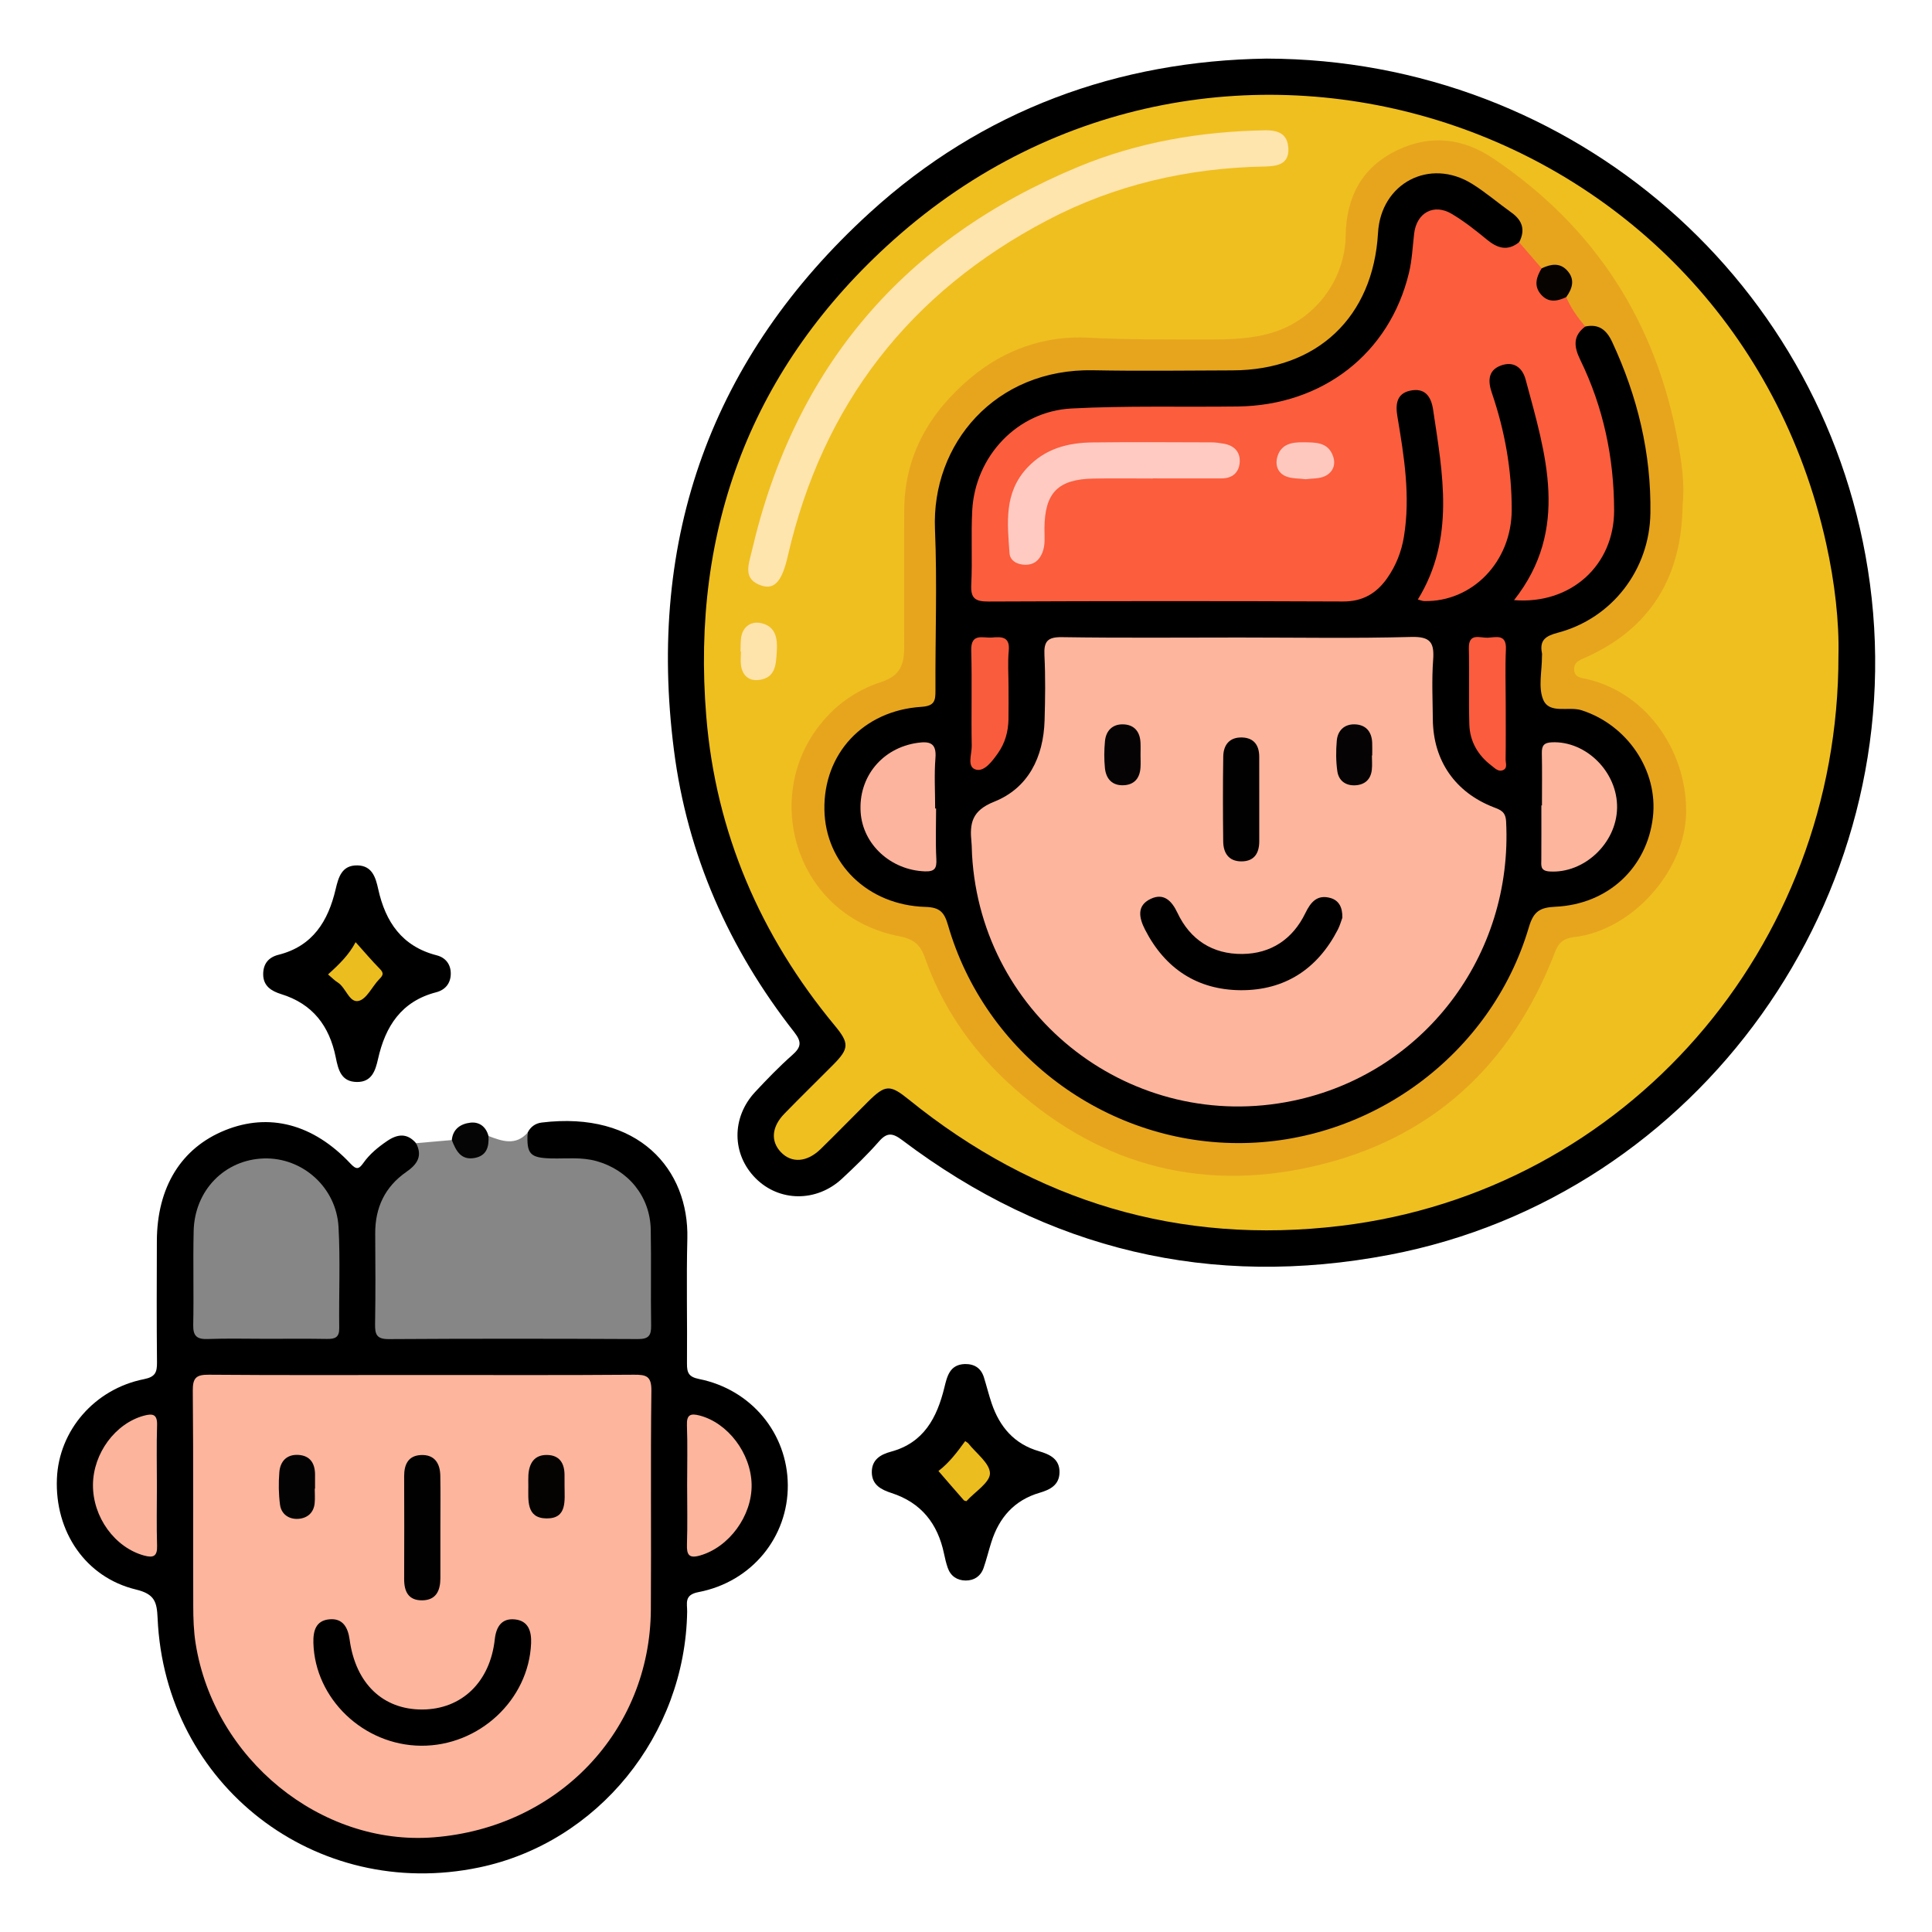 <?xml version="1.0" encoding="utf-8"?>
<!-- Generator: Adobe Illustrator 16.0.2, SVG Export Plug-In . SVG Version: 6.00 Build 0)  -->
<!DOCTYPE svg PUBLIC "-//W3C//DTD SVG 1.1 Tiny//EN" "http://www.w3.org/Graphics/SVG/1.1/DTD/svg11-tiny.dtd">
<svg version="1.1" baseProfile="tiny" id="Layer_1" xmlns="http://www.w3.org/2000/svg" xmlns:xlink="http://www.w3.org/1999/xlink"
	 x="0px" y="0px" width="85px" height="85px" viewBox="0 0 85 85" xml:space="preserve">
<g>
	<path fill-rule="evenodd" d="M55.721,2.578c13.521,0.03,24.785,9.916,26.548,23.1c1.844,13.788-7.521,26.93-21.132,29.527
		c-7.865,1.502-15.041-0.21-21.442-5.043c-0.422-0.318-0.666-0.353-1.027,0.06c-0.506,0.578-1.063,1.114-1.626,1.638
		c-1.119,1.04-2.761,1.021-3.797-0.02c-1.05-1.054-1.07-2.67-0.025-3.794c0.524-0.563,1.061-1.119,1.636-1.627
		c0.388-0.344,0.432-0.568,0.088-1.008c-2.872-3.661-4.707-7.808-5.294-12.414C28.456,23.668,31.3,15.715,38.26,9.363
		C43.241,4.816,49.222,2.672,55.721,2.578z"/>
	<path fill-rule="evenodd" d="M23.213,49.833c0.126-0.259,0.345-0.412,0.617-0.445c4.26-0.523,6.488,2.063,6.41,5.11
		c-0.046,1.829,0.001,3.661-0.016,5.492c-0.004,0.406,0.078,0.589,0.529,0.68c2.298,0.459,3.889,2.387,3.907,4.661
		c0.018,2.293-1.586,4.268-3.933,4.716c-0.64,0.121-0.49,0.498-0.495,0.859c-0.086,5.431-3.934,10.166-9.153,11.254
		c-7.195,1.501-13.821-3.619-14.145-10.963c-0.032-0.717-0.124-1.064-0.95-1.264c-2.221-0.534-3.577-2.548-3.48-4.882
		c0.087-2.117,1.659-3.946,3.837-4.375c0.498-0.099,0.57-0.31,0.566-0.739c-0.018-1.778-0.012-3.556-0.006-5.333
		c0.007-2.376,1.071-4.098,3.002-4.878c1.935-0.781,3.875-0.28,5.512,1.463c0.265,0.282,0.373,0.258,0.575-0.028
		c0.278-0.393,0.65-0.695,1.047-0.965c0.448-0.305,0.877-0.357,1.267,0.099c0.501,0.439,0.329,0.909-0.082,1.213
		c-1.282,0.951-1.56,2.245-1.466,3.73c0.055,0.871,0.023,1.748,0.005,2.622c-0.011,0.554,0.173,0.824,0.775,0.822
		c3.365-0.014,6.729-0.008,10.094-0.006c0.535,0,0.768-0.223,0.764-0.759c-0.009-1.245,0.039-2.491-0.016-3.734
		c-0.077-1.73-1.269-2.889-3.012-2.986c-0.423-0.022-0.849,0.013-1.271-0.028C23.217,51.083,22.986,50.727,23.213,49.833z"/>
	<path fill-rule="evenodd" fill="#868686" d="M23.213,49.833c-0.05,0.947,0.107,1.109,1.051,1.133
		c0.659,0.015,1.322-0.066,1.977,0.117c1.404,0.392,2.361,1.557,2.389,3.014c0.027,1.404-0.006,2.811,0.017,4.216
		c0.007,0.435-0.102,0.602-0.571,0.6c-3.66-0.018-7.319-0.021-10.979,0.002c-0.534,0.003-0.602-0.217-0.595-0.661
		c0.022-1.325,0.015-2.651,0.006-3.978c-0.007-1.144,0.426-2.062,1.369-2.717c0.467-0.324,0.731-0.691,0.426-1.264
		c0.525-0.046,1.049-0.091,1.574-0.137c0.133,0.029,0.218,0.126,0.314,0.213c0.554,0.498,0.735,0.471,1.106-0.161
		c0.052-0.09,0.097-0.181,0.192-0.232C22.088,50.207,22.685,50.422,23.213,49.833z"/>
	<path fill-rule="evenodd" d="M42.45,60.012c0.42-0.006,0.711,0.177,0.838,0.585c0.119,0.379,0.212,0.765,0.34,1.142
		c0.352,1.038,0.995,1.794,2.083,2.108c0.483,0.141,0.917,0.347,0.903,0.941c-0.013,0.55-0.417,0.753-0.873,0.887
		c-1.115,0.325-1.783,1.09-2.125,2.17c-0.121,0.378-0.213,0.765-0.343,1.14c-0.127,0.364-0.421,0.555-0.793,0.551
		c-0.369-0.004-0.658-0.193-0.785-0.562c-0.068-0.2-0.119-0.407-0.161-0.614c-0.275-1.323-1.001-2.25-2.316-2.675
		c-0.445-0.145-0.854-0.351-0.862-0.905c-0.008-0.554,0.376-0.787,0.837-0.911c1.451-0.39,2.029-1.494,2.355-2.822
		C41.669,60.557,41.779,60.035,42.45,60.012z"/>
	<path fill-rule="evenodd" d="M11.579,42.861c0.001-0.462,0.238-0.746,0.676-0.855c1.506-0.379,2.182-1.481,2.511-2.88
		c0.127-0.54,0.275-1.069,0.967-1.052c0.646,0.016,0.796,0.541,0.906,1.039c0.32,1.453,1.05,2.526,2.573,2.917
		c0.407,0.104,0.628,0.416,0.62,0.823c-0.008,0.406-0.237,0.699-0.646,0.804c-1.525,0.396-2.232,1.492-2.555,2.937
		c-0.113,0.502-0.27,1.014-0.925,1.009c-0.7-0.006-0.825-0.543-0.934-1.082c-0.278-1.38-1.013-2.357-2.405-2.785
		C11.951,43.605,11.579,43.39,11.579,42.861z"/>
	<path fill-rule="evenodd" fill="#050505" d="M21.491,49.978c0.029,0.464-0.071,0.864-0.598,0.966
		c-0.615,0.118-0.833-0.32-1.015-0.785c0.046-0.495,0.396-0.717,0.816-0.766C21.086,49.347,21.383,49.568,21.491,49.978z"/>
	<path fill-rule="evenodd" fill="#EFBF20" d="M80.884,28.842c0.022,12.876-9.382,23.585-21.897,25.09
		c-7.09,0.853-13.439-1.054-18.998-5.551c-0.832-0.674-1.035-0.672-1.803,0.092c-0.696,0.693-1.38,1.396-2.083,2.083
		c-0.602,0.586-1.281,0.627-1.75,0.131c-0.453-0.478-0.406-1.11,0.155-1.687c0.703-0.723,1.426-1.427,2.137-2.143
		c0.719-0.724,0.729-0.956,0.078-1.74c-3.275-3.953-5.229-8.491-5.649-13.59c-0.683-8.298,2.013-15.4,8.229-20.963
		C53.594-2.221,76.197,5.16,80.344,23.912C80.723,25.624,80.921,27.365,80.884,28.842z"/>
	<path fill-rule="evenodd" fill="#FEB59E" d="M18.579,60.494c3.104,0,6.207,0.013,9.311-0.012c0.545-0.004,0.776,0.061,0.768,0.709
		c-0.04,3.209-0.001,6.419-0.023,9.628c-0.037,5.354-4.095,9.593-9.557,10.016c-4.956,0.384-9.657-3.436-10.47-8.522
		c-0.088-0.548-0.105-1.111-0.106-1.666c-0.01-3.156,0.009-6.313-0.02-9.47c-0.005-0.566,0.161-0.7,0.708-0.695
		C12.319,60.508,15.449,60.494,18.579,60.494z"/>
	<path fill-rule="evenodd" fill="#868686" d="M11.688,58.902c-0.848,0-1.696-0.022-2.542,0.009c-0.473,0.018-0.656-0.12-0.645-0.62
		c0.029-1.377-0.013-2.755,0.019-4.132c0.042-1.793,1.368-3.141,3.091-3.192c1.69-0.051,3.186,1.265,3.283,3.017
		c0.082,1.479,0.011,2.966,0.031,4.449c0.005,0.411-0.188,0.479-0.535,0.475C13.489,58.893,12.588,58.902,11.688,58.902z"/>
	<path fill-rule="evenodd" fill="#FCB49D" d="M6.903,65.394c0,0.872-0.019,1.745,0.008,2.616c0.014,0.467-0.169,0.536-0.57,0.428
		c-1.289-0.353-2.261-1.688-2.251-3.114c0.011-1.386,0.985-2.7,2.241-3.04c0.382-0.103,0.595-0.069,0.58,0.415
		C6.883,63.596,6.903,64.495,6.903,65.394z"/>
	<path fill-rule="evenodd" fill="#FDB59E" d="M30.231,65.328c0-0.875,0.023-1.75-0.009-2.623c-0.018-0.471,0.163-0.53,0.558-0.428
		c1.244,0.324,2.261,1.662,2.288,3.033c0.026,1.378-0.993,2.762-2.271,3.126c-0.483,0.139-0.589-0.031-0.574-0.485
		C30.252,67.077,30.231,66.202,30.231,65.328z"/>
	<path fill-rule="evenodd" fill="#ECBD1F" d="M42.464,63.403c0.088,0.062,0.114,0.071,0.129,0.09
		c0.347,0.442,0.957,0.883,0.961,1.328c0.003,0.401-0.658,0.809-1.034,1.223c-0.024-0.008-0.089-0.009-0.118-0.042
		c-0.375-0.425-0.745-0.855-1.115-1.284C41.75,64.364,42.1,63.906,42.464,63.403z"/>
	<path fill-rule="evenodd" fill="#ECBD1F" d="M14.432,42.87c0.5-0.45,0.916-0.857,1.214-1.419c0.375,0.417,0.708,0.813,1.07,1.18
		c0.185,0.188,0.133,0.283-0.027,0.446c-0.314,0.32-0.548,0.869-0.906,0.958c-0.419,0.104-0.56-0.592-0.936-0.819
		C14.715,43.134,14.604,43.015,14.432,42.87z"/>
	<path fill-rule="evenodd" fill="#E7A51E" d="M74.028,22.21c-0.032,3.145-1.391,5.455-4.332,6.744
		c-0.236,0.104-0.438,0.186-0.44,0.479c-0.005,0.389,0.34,0.391,0.563,0.443c2.793,0.66,4.414,3.359,4.363,5.894
		c-0.051,2.549-2.371,5.159-4.916,5.456c-0.463,0.054-0.688,0.234-0.854,0.665c-1.911,4.976-5.429,8.235-10.63,9.424
		c-5.122,1.172-9.667-0.153-13.514-3.76c-1.628-1.527-2.842-3.331-3.585-5.444c-0.181-0.514-0.453-0.791-1.107-0.917
		c-4.448-0.854-6.028-5.869-3.64-9.125c0.747-1.018,1.706-1.695,2.836-2.065c0.846-0.276,1.009-0.788,1.008-1.519
		c-0.002-2.016-0.009-4.032,0.002-6.048c0.013-2.423,1.133-4.311,2.933-5.822c1.475-1.238,3.265-1.854,5.135-1.758
		c1.801,0.092,3.598,0.079,5.395,0.08c0.938,0.001,1.902-0.035,2.815-0.329c1.83-0.59,3.113-2.314,3.145-4.241
		c0.026-1.715,0.723-3.029,2.291-3.769c1.454-0.686,2.872-0.522,4.211,0.381c4.488,3.026,7.176,7.226,8.128,12.534
		C73.991,20.391,74.126,21.291,74.028,22.21z"/>
	<path fill-rule="evenodd" fill="#FEE4AD" d="M56.684,6.648c-0.036,0.579-0.492,0.668-1.051,0.678
		c-3.362,0.063-6.575,0.799-9.554,2.363c-6.053,3.177-9.889,8.101-11.421,14.784c-0.244,1.062-0.563,1.477-1.139,1.296
		c-0.858-0.27-0.582-0.929-0.444-1.519c1.883-8.107,6.702-13.73,14.368-16.912c2.621-1.087,5.384-1.556,8.216-1.605
		C56.385,5.722,56.694,5.996,56.684,6.648z"/>
	<path fill-rule="evenodd" fill="#FEE3AB" d="M32.578,28.665c0.014-0.238-0.008-0.484,0.048-0.711
		c0.106-0.427,0.454-0.622,0.845-0.542c0.662,0.134,0.742,0.685,0.705,1.242c-0.036,0.554-0.036,1.172-0.791,1.262
		c-0.426,0.051-0.711-0.186-0.78-0.617c-0.033-0.207-0.005-0.422-0.005-0.634C32.592,28.665,32.585,28.665,32.578,28.665z"/>
	<path fill-rule="evenodd" d="M18.522,76.805c-2.531-0.021-4.664-2.065-4.734-4.517c-0.016-0.544,0.111-0.991,0.704-1.045
		c0.588-0.055,0.816,0.353,0.89,0.893c0.263,1.933,1.464,3.08,3.194,3.075c1.732-0.006,2.986-1.202,3.192-3.089
		c0.063-0.569,0.316-0.935,0.888-0.875c0.579,0.061,0.733,0.506,0.71,1.052C23.264,74.786,21.079,76.825,18.522,76.805z"/>
	<path fill-rule="evenodd" fill="#010101" d="M19.375,67.219c0,0.74,0.002,1.479,0,2.219c-0.002,0.536-0.183,0.96-0.793,0.97
		c-0.611,0.01-0.804-0.387-0.801-0.941c0.006-1.505,0.006-3.011,0-4.516c-0.002-0.516,0.176-0.907,0.733-0.935
		c0.596-0.031,0.848,0.356,0.858,0.906C19.385,65.688,19.375,66.454,19.375,67.219z"/>
	<path fill-rule="evenodd" fill="#040303" d="M13.848,65.493c0,0.211,0.016,0.423-0.003,0.633c-0.039,0.439-0.334,0.674-0.732,0.698
		c-0.407,0.022-0.739-0.208-0.794-0.626c-0.062-0.468-0.067-0.95-0.03-1.421c0.037-0.476,0.316-0.795,0.831-0.768
		c0.512,0.028,0.734,0.356,0.741,0.849c0.003,0.212,0,0.423,0,0.635C13.856,65.493,13.852,65.493,13.848,65.493z"/>
	<path fill-rule="evenodd" fill="#040302" d="M24.838,65.38c-0.001,0.629,0.128,1.436-0.795,1.424c-0.9-0.01-0.797-0.807-0.799-1.44
		c0-0.158-0.007-0.318,0.003-0.477c0.036-0.508,0.259-0.881,0.815-0.875c0.558,0.006,0.778,0.369,0.775,0.894
		C24.838,65.063,24.839,65.223,24.838,65.38z"/>
	<path fill-rule="evenodd" d="M69.746,14.366c0.598-0.128,0.937,0.152,1.182,0.677c1.113,2.391,1.722,4.89,1.683,7.534
		c-0.037,2.483-1.678,4.628-4.077,5.261c-0.525,0.139-0.809,0.321-0.695,0.891c0.011,0.051,0.001,0.105,0.001,0.159
		c0.002,0.637-0.172,1.347,0.053,1.891c0.271,0.652,1.115,0.286,1.688,0.469c2.008,0.642,3.381,2.652,3.139,4.711
		c-0.261,2.217-1.969,3.828-4.294,3.934c-0.693,0.032-0.961,0.216-1.164,0.906c-1.654,5.604-6.972,9.514-12.818,9.492
		c-5.865-0.021-11.11-3.956-12.737-9.593c-0.164-0.57-0.364-0.78-0.995-0.798c-2.538-0.076-4.4-1.911-4.442-4.277
		c-0.042-2.465,1.707-4.36,4.265-4.525c0.586-0.038,0.624-0.271,0.621-0.724c-0.012-2.361,0.079-4.726-0.021-7.083
		c-0.16-3.761,2.654-7.084,6.959-7.001c2.041,0.04,4.085,0.011,6.128,0.005c3.728-0.01,6.194-2.343,6.405-6.05
		c0.124-2.187,2.271-3.317,4.138-2.157c0.605,0.376,1.15,0.849,1.732,1.264c0.485,0.346,0.619,0.768,0.34,1.306
		c-0.336,0.623-0.813,0.469-1.284,0.21c-0.488-0.269-0.886-0.673-1.358-0.97c-1.094-0.689-1.591-0.464-1.748,0.799
		c-0.454,3.613-2.307,6.077-5.861,7.155c-0.489,0.149-0.983,0.2-1.49,0.2c-2.043-0.002-4.086,0.009-6.128-0.006
		c-0.803-0.006-1.591,0.093-2.371,0.239c-1.923,0.361-3.499,2.214-3.557,4.165c-0.026,0.928-0.012,1.857-0.004,2.786
		c0.007,0.884,0.078,0.958,0.95,0.963c1.325,0.009,2.652,0.002,3.978,0.002c3.636,0,7.27-0.027,10.903,0.017
		c1.12,0.014,1.801-0.483,2.256-1.421c0.551-1.134,0.664-2.337,0.517-3.572c-0.114-0.947-0.16-1.903-0.358-2.84
		c-0.022-0.104-0.029-0.21-0.029-0.316c0.002-0.539,0.214-0.936,0.776-1.043c0.547-0.104,0.924,0.132,1.13,0.647
		c0.221,0.55,0.259,1.137,0.337,1.713c0.289,2.144,0.472,4.28-0.494,6.328c-0.226,0.479,0.095,0.508,0.415,0.43
		c1.247-0.306,2.1-1.073,2.582-2.263c0.526-1.3,0.258-2.615,0.071-3.926c-0.104-0.736-0.305-1.454-0.506-2.169
		c-0.064-0.23-0.141-0.457-0.161-0.697c-0.047-0.563,0.12-1.016,0.717-1.161c0.578-0.141,0.991,0.114,1.197,0.659
		c0.396,1.046,0.665,2.132,0.807,3.237c0.168,1.31,0.396,2.623,0.058,3.952c-0.211,0.829-0.626,1.56-1.021,2.317
		c1.789,0.213,3.541-1.471,3.605-3.445c0.07-2.182-0.345-4.273-1.23-6.271c-0.129-0.291-0.28-0.575-0.35-0.887
		C69.067,14.968,69.144,14.532,69.746,14.366z"/>
	<path fill-rule="evenodd" fill="#FB5D3D" d="M69.746,14.366c-0.559,0.416-0.499,0.892-0.221,1.465
		c1.017,2.083,1.483,4.299,1.49,6.612c0.008,2.424-1.903,4.162-4.402,3.96c2.464-3.126,1.391-6.423,0.508-9.705
		c-0.145-0.537-0.535-0.821-1.091-0.615c-0.584,0.216-0.562,0.714-0.395,1.202c0.572,1.67,0.878,3.388,0.874,5.15
		c-0.006,2.281-1.733,4.055-3.854,4.01c-0.071-0.001-0.143-0.035-0.276-0.069c1.651-2.688,1.093-5.528,0.67-8.362
		c-0.09-0.595-0.376-0.961-1.007-0.826c-0.604,0.13-0.65,0.61-0.563,1.13c0.295,1.753,0.581,3.508,0.288,5.293
		c-0.109,0.664-0.352,1.278-0.737,1.827c-0.469,0.668-1.075,1.029-1.941,1.025c-5.2-0.022-10.4-0.021-15.602,0.002
		c-0.587,0.002-0.787-0.141-0.756-0.747c0.055-1.085-0.016-2.177,0.043-3.262c0.129-2.382,1.979-4.359,4.363-4.484
		c2.435-0.129,4.879-0.056,7.318-0.088c3.741-0.048,6.678-2.333,7.532-5.875c0.136-0.562,0.162-1.152,0.229-1.73
		c0.107-0.92,0.865-1.341,1.659-0.867c0.543,0.324,1.048,0.722,1.538,1.126c0.463,0.383,0.908,0.527,1.42,0.119
		c0.33,0.383,0.661,0.765,0.991,1.147c0.081,1.083,0.081,1.083,1.083,1.264C69.109,13.554,69.413,13.97,69.746,14.366z"/>
	<path fill-rule="evenodd" fill="#060301" d="M68.91,13.07c-0.4,0.193-0.799,0.261-1.122-0.125c-0.318-0.378-0.189-0.766,0.039-1.14
		c0.406-0.189,0.812-0.266,1.144,0.121C69.304,12.314,69.17,12.702,68.91,13.07z"/>
	<path fill-rule="evenodd" fill="#FEB59E" d="M54.524,28.048c2.521,0,5.044,0.044,7.563-0.025c0.854-0.023,1.021,0.253,0.965,1.015
		c-0.064,0.871-0.022,1.75-0.013,2.626c0.021,1.807,0.983,3.195,2.674,3.851c0.303,0.118,0.525,0.189,0.549,0.623
		c0.31,5.913-3.64,11.104-9.382,12.293c-7.041,1.458-13.7-3.646-14.114-10.819c-0.011-0.185-0.008-0.372-0.026-0.556
		c-0.082-0.827,0.008-1.389,0.999-1.784c1.501-0.599,2.169-1.959,2.218-3.572c0.028-0.954,0.041-1.912-0.006-2.865
		c-0.03-0.605,0.121-0.813,0.773-0.803C49.323,28.072,51.924,28.048,54.524,28.048z"/>
	<path fill-rule="evenodd" fill="#FDB49E" d="M41.184,35.572c0,0.74-0.028,1.482,0.011,2.22c0.021,0.41-0.067,0.56-0.507,0.544
		c-1.489-0.054-2.726-1.174-2.823-2.598c-0.106-1.552,0.945-2.831,2.495-3.055c0.535-0.077,0.85-0.003,0.796,0.667
		c-0.058,0.736-0.013,1.48-0.013,2.221C41.157,35.572,41.17,35.572,41.184,35.572z"/>
	<path fill-rule="evenodd" fill="#FDB59E" d="M67.84,35.434c0-0.767,0.011-1.534-0.005-2.301c-0.006-0.329,0.092-0.46,0.446-0.475
		c1.508-0.064,2.892,1.317,2.864,2.888c-0.027,1.562-1.462,2.892-2.967,2.795c-0.424-0.027-0.368-0.26-0.366-0.527
		c0.005-0.793,0.002-1.586,0.002-2.38C67.823,35.434,67.831,35.434,67.84,35.434z"/>
	<path fill-rule="evenodd" fill="#FA5C3D" d="M66.246,31.024c0,0.793,0.007,1.586-0.005,2.38c-0.004,0.166,0.104,0.399-0.13,0.485
		c-0.196,0.073-0.35-0.097-0.488-0.202c-0.603-0.456-0.958-1.07-0.979-1.823c-0.031-1.11,0.007-2.222-0.021-3.332
		c-0.018-0.713,0.495-0.461,0.828-0.475c0.354-0.016,0.834-0.184,0.803,0.508C66.217,29.383,66.246,30.204,66.246,31.024z"/>
	<path fill-rule="evenodd" fill="#F95C3C" d="M44.371,30.22c0,0.476,0.006,0.951-0.002,1.427c-0.01,0.54-0.149,1.045-0.463,1.489
		c-0.248,0.35-0.591,0.819-0.96,0.726c-0.424-0.107-0.188-0.679-0.194-1.04c-0.027-1.399,0.017-2.801-0.022-4.2
		c-0.022-0.797,0.523-0.538,0.917-0.574c0.421-0.038,0.797-0.04,0.734,0.587C44.331,29.16,44.372,29.692,44.371,30.22z"/>
	<path fill-rule="evenodd" fill="#FECAC2" d="M50.722,21.052c-0.874,0-1.748-0.013-2.622,0.003
		c-1.557,0.029-2.137,0.631-2.148,2.183c-0.003,0.368,0.051,0.743-0.102,1.099c-0.138,0.322-0.365,0.511-0.728,0.511
		c-0.361,0-0.685-0.173-0.708-0.513c-0.092-1.314-0.255-2.646,0.777-3.752c0.79-0.846,1.781-1.104,2.866-1.118
		c1.748-0.021,3.496-0.007,5.243-0.003c0.184,0,0.368,0.029,0.55,0.06c0.458,0.08,0.725,0.372,0.692,0.822
		c-0.033,0.449-0.324,0.706-0.804,0.704c-1.005-0.003-2.012-0.001-3.018-0.001C50.722,21.048,50.722,21.05,50.722,21.052z"/>
	<path fill-rule="evenodd" fill="#FEC8BF" d="M57.445,21.084c-0.3-0.039-0.608-0.021-0.866-0.126
		c-0.36-0.147-0.487-0.492-0.381-0.861c0.164-0.568,0.645-0.645,1.142-0.638c0.529,0.007,1.096-0.021,1.314,0.627
		c0.128,0.381-0.031,0.708-0.365,0.864C58.039,21.067,57.726,21.045,57.445,21.084z"/>
	<path fill-rule="evenodd" fill="#010000" d="M59.058,40.377c-0.049,0.13-0.104,0.337-0.199,0.522
		c-0.895,1.739-2.341,2.679-4.28,2.666c-1.902-0.015-3.322-0.948-4.201-2.663c-0.269-0.525-0.377-1.063,0.253-1.358
		c0.572-0.268,0.922,0.088,1.171,0.615c0.563,1.194,1.552,1.823,2.851,1.812c1.265-0.011,2.223-0.651,2.78-1.803
		c0.234-0.483,0.521-0.821,1.098-0.661C58.901,39.612,59.069,39.91,59.058,40.377z"/>
	<path fill-rule="evenodd" fill="#010101" d="M55.402,35.191c0,0.608,0,1.216,0,1.824c0,0.528-0.226,0.882-0.785,0.882
		c-0.559,0-0.796-0.368-0.801-0.881c-0.014-1.243-0.017-2.486,0.002-3.728c0.007-0.521,0.281-0.863,0.837-0.842
		c0.512,0.019,0.744,0.343,0.746,0.84C55.403,33.922,55.401,34.556,55.402,35.191z"/>
	<path fill-rule="evenodd" fill="#050303" d="M60.359,33.237c0,0.21,0.019,0.422-0.004,0.631c-0.048,0.427-0.311,0.661-0.731,0.682
		c-0.429,0.021-0.729-0.209-0.787-0.62c-0.063-0.438-0.063-0.893-0.025-1.335c0.036-0.449,0.329-0.737,0.784-0.727
		c0.493,0.012,0.758,0.318,0.775,0.817c0.007,0.184,0.001,0.369,0.001,0.553C60.368,33.237,60.363,33.237,60.359,33.237z"/>
	<path fill-rule="evenodd" fill="#050303" d="M50.179,33.222c0,0.184,0.011,0.369-0.002,0.552c-0.03,0.456-0.265,0.748-0.731,0.773
		c-0.512,0.027-0.786-0.28-0.834-0.757C48.572,33.4,48.577,33,48.614,32.609c0.042-0.448,0.318-0.743,0.775-0.741
		c0.493,0.002,0.765,0.302,0.788,0.802C50.187,32.853,50.179,33.038,50.179,33.222z"/>
</g>
</svg>
